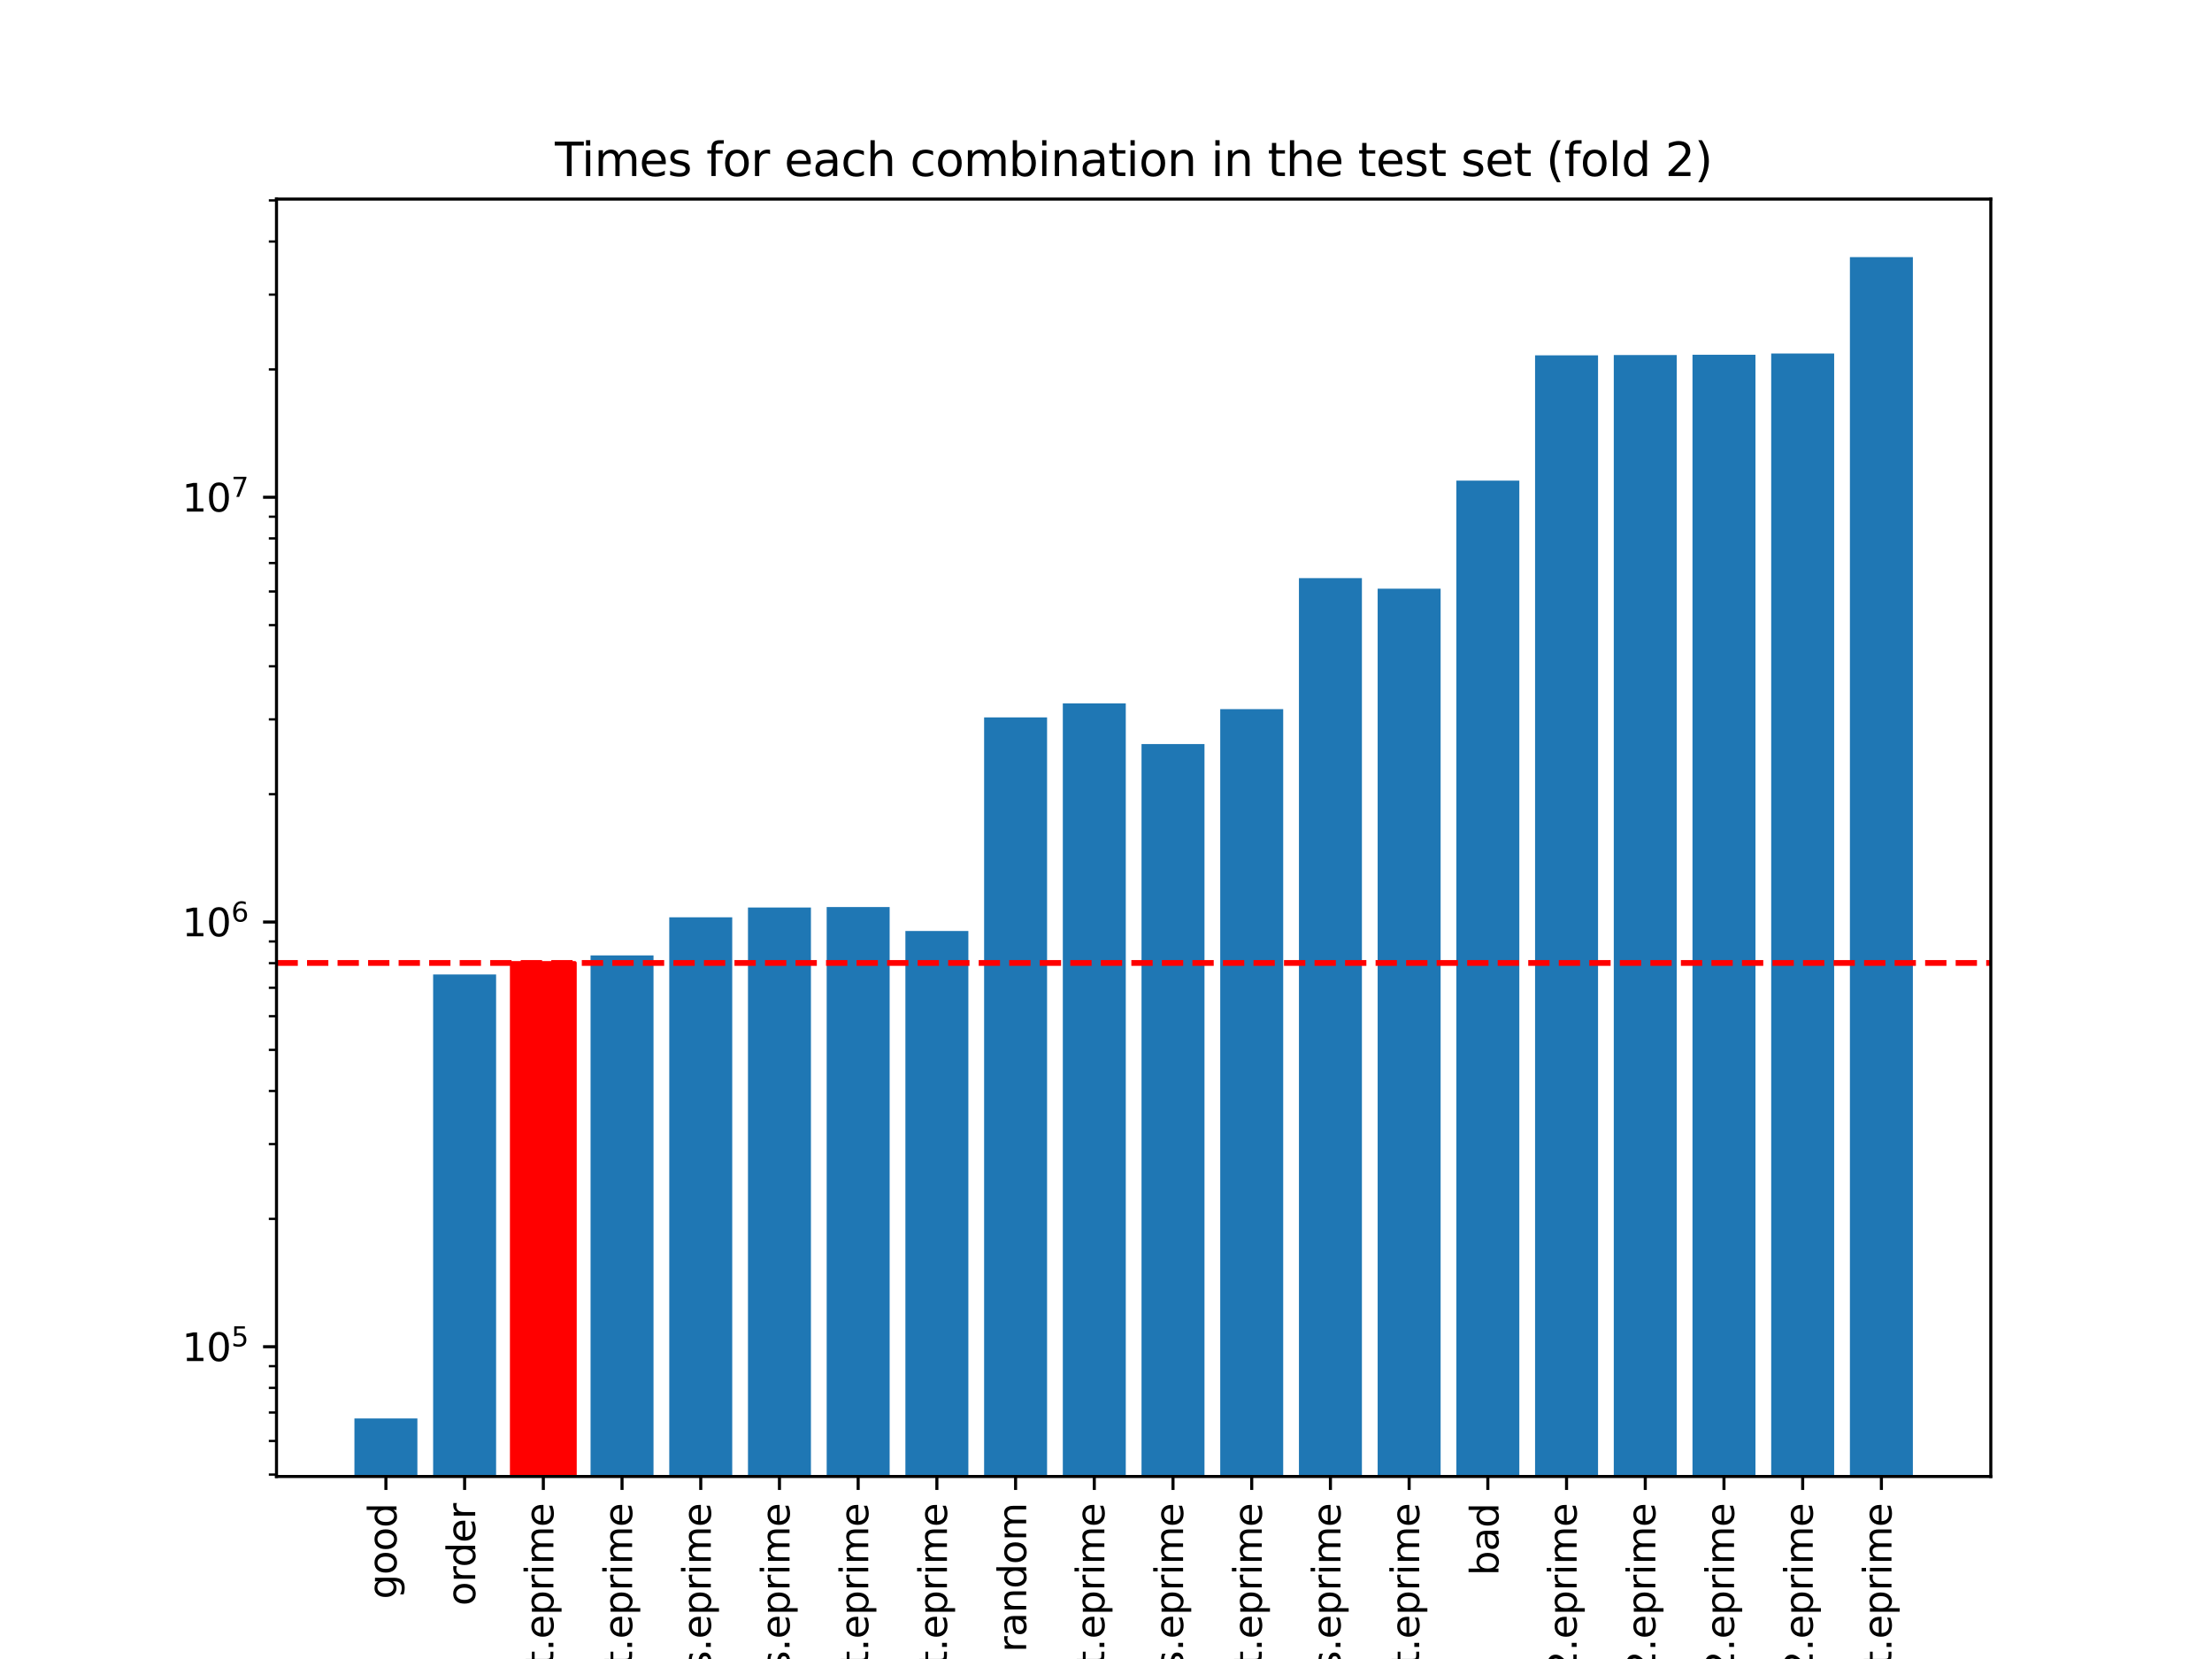 <?xml version="1.0" encoding="utf-8" standalone="no"?>
<!DOCTYPE svg PUBLIC "-//W3C//DTD SVG 1.1//EN"
  "http://www.w3.org/Graphics/SVG/1.1/DTD/svg11.dtd">
<svg xmlns:xlink="http://www.w3.org/1999/xlink" width="576pt" height="432pt" viewBox="0 0 576 432" xmlns="http://www.w3.org/2000/svg" version="1.1">
 <defs>
  <style type="text/css">*{stroke-linejoin: round; stroke-linecap: butt}</style>
 </defs>
 <g id="figure_1">
  <g id="patch_1">
   <path d="M 0 432 
L 576 432 
L 576 0 
L 0 0 
z
" style="fill: #ffffff"/>
  </g>
  <g id="axes_1">
   <g id="patch_2">
    <path d="M 72 384.48 
L 518.4 384.48 
L 518.4 51.84 
L 72 51.84 
z
" style="fill: #ffffff"/>
   </g>
   <g id="patch_3">
    <path d="M 92.291 111503.986 
L 108.688 111503.986 
L 108.688 369.36 
L 92.291 369.36 
z
" clip-path="url(#pbe6e9d4d95)" style="fill: #1f77b4"/>
   </g>
   <g id="patch_4">
    <path d="M 112.787 111503.986 
L 129.183 111503.986 
L 129.183 253.745 
L 112.787 253.745 
z
" clip-path="url(#pbe6e9d4d95)" style="fill: #1f77b4"/>
   </g>
   <g id="patch_5">
    <path d="M 133.283 111503.986 
L 149.679 111503.986 
L 149.679 250.756 
L 133.283 250.756 
z
" clip-path="url(#pbe6e9d4d95)" style="fill: #ff0000; stroke: #ff0000; stroke-linejoin: miter"/>
   </g>
   <g id="patch_6">
    <path d="M 153.779 111503.986 
L 170.175 111503.986 
L 170.175 248.79 
L 153.779 248.79 
z
" clip-path="url(#pbe6e9d4d95)" style="fill: #1f77b4"/>
   </g>
   <g id="patch_7">
    <path d="M 174.274 111503.986 
L 190.671 111503.986 
L 190.671 238.871 
L 174.274 238.871 
z
" clip-path="url(#pbe6e9d4d95)" style="fill: #1f77b4"/>
   </g>
   <g id="patch_8">
    <path d="M 194.77 111503.986 
L 211.167 111503.986 
L 211.167 236.31 
L 194.77 236.31 
z
" clip-path="url(#pbe6e9d4d95)" style="fill: #1f77b4"/>
   </g>
   <g id="patch_9">
    <path d="M 215.266 111503.986 
L 231.663 111503.986 
L 231.663 236.194 
L 215.266 236.194 
z
" clip-path="url(#pbe6e9d4d95)" style="fill: #1f77b4"/>
   </g>
   <g id="patch_10">
    <path d="M 235.762 111503.986 
L 252.159 111503.986 
L 252.159 242.431 
L 235.762 242.431 
z
" clip-path="url(#pbe6e9d4d95)" style="fill: #1f77b4"/>
   </g>
   <g id="patch_11">
    <path d="M 256.258 111503.986 
L 272.655 111503.986 
L 272.655 186.815 
L 256.258 186.815 
z
" clip-path="url(#pbe6e9d4d95)" style="fill: #1f77b4"/>
   </g>
   <g id="patch_12">
    <path d="M 276.754 111503.986 
L 293.15 111503.986 
L 293.15 183.164 
L 276.754 183.164 
z
" clip-path="url(#pbe6e9d4d95)" style="fill: #1f77b4"/>
   </g>
   <g id="patch_13">
    <path d="M 297.25 111503.986 
L 313.646 111503.986 
L 313.646 193.749 
L 297.25 193.749 
z
" clip-path="url(#pbe6e9d4d95)" style="fill: #1f77b4"/>
   </g>
   <g id="patch_14">
    <path d="M 317.745 111503.986 
L 334.142 111503.986 
L 334.142 184.66 
L 317.745 184.66 
z
" clip-path="url(#pbe6e9d4d95)" style="fill: #1f77b4"/>
   </g>
   <g id="patch_15">
    <path d="M 338.241 111503.986 
L 354.638 111503.986 
L 354.638 150.539 
L 338.241 150.539 
z
" clip-path="url(#pbe6e9d4d95)" style="fill: #1f77b4"/>
   </g>
   <g id="patch_16">
    <path d="M 358.737 111503.986 
L 375.134 111503.986 
L 375.134 153.296 
L 358.737 153.296 
z
" clip-path="url(#pbe6e9d4d95)" style="fill: #1f77b4"/>
   </g>
   <g id="patch_17">
    <path d="M 379.233 111503.986 
L 395.63 111503.986 
L 395.63 125.155 
L 379.233 125.155 
z
" clip-path="url(#pbe6e9d4d95)" style="fill: #1f77b4"/>
   </g>
   <g id="patch_18">
    <path d="M 399.729 111503.986 
L 416.126 111503.986 
L 416.126 92.536 
L 399.729 92.536 
z
" clip-path="url(#pbe6e9d4d95)" style="fill: #1f77b4"/>
   </g>
   <g id="patch_19">
    <path d="M 420.225 111503.986 
L 436.621 111503.986 
L 436.621 92.453 
L 420.225 92.453 
z
" clip-path="url(#pbe6e9d4d95)" style="fill: #1f77b4"/>
   </g>
   <g id="patch_20">
    <path d="M 440.721 111503.986 
L 457.117 111503.986 
L 457.117 92.374 
L 440.721 92.374 
z
" clip-path="url(#pbe6e9d4d95)" style="fill: #1f77b4"/>
   </g>
   <g id="patch_21">
    <path d="M 461.217 111503.986 
L 477.613 111503.986 
L 477.613 92.056 
L 461.217 92.056 
z
" clip-path="url(#pbe6e9d4d95)" style="fill: #1f77b4"/>
   </g>
   <g id="patch_22">
    <path d="M 481.712 111503.986 
L 498.109 111503.986 
L 498.109 66.96 
L 481.712 66.96 
z
" clip-path="url(#pbe6e9d4d95)" style="fill: #1f77b4"/>
   </g>
   <g id="matplotlib.axis_1">
    <g id="xtick_1">
     <g id="line2d_1">
      <defs>
       <path id="m38f4908afc" d="M 0 0 
L 0 3.5 
" style="stroke: #000000; stroke-width: 0.8"/>
      </defs>
      <g>
       <use xlink:href="#m38f4908afc" x="100.489" y="384.48" style="stroke: #000000; stroke-width: 0.8"/>
      </g>
     </g>
     <g id="text_1">
      <!-- good -->
      <g transform="translate(103.249 416.414) rotate(-90) scale(0.1 -0.1)">
       <defs>
        <path id="DejaVuSans-67" d="M 2906 1791 
Q 2906 2416 2648 2759 
Q 2391 3103 1925 3103 
Q 1463 3103 1205 2759 
Q 947 2416 947 1791 
Q 947 1169 1205 825 
Q 1463 481 1925 481 
Q 2391 481 2648 825 
Q 2906 1169 2906 1791 
z
M 3481 434 
Q 3481 -459 3084 -895 
Q 2688 -1331 1869 -1331 
Q 1566 -1331 1297 -1286 
Q 1028 -1241 775 -1147 
L 775 -588 
Q 1028 -725 1275 -790 
Q 1522 -856 1778 -856 
Q 2344 -856 2625 -561 
Q 2906 -266 2906 331 
L 2906 616 
Q 2728 306 2450 153 
Q 2172 0 1784 0 
Q 1141 0 747 490 
Q 353 981 353 1791 
Q 353 2603 747 3093 
Q 1141 3584 1784 3584 
Q 2172 3584 2450 3431 
Q 2728 3278 2906 2969 
L 2906 3500 
L 3481 3500 
L 3481 434 
z
" transform="scale(0.016)"/>
        <path id="DejaVuSans-6f" d="M 1959 3097 
Q 1497 3097 1228 2736 
Q 959 2375 959 1747 
Q 959 1119 1226 758 
Q 1494 397 1959 397 
Q 2419 397 2687 759 
Q 2956 1122 2956 1747 
Q 2956 2369 2687 2733 
Q 2419 3097 1959 3097 
z
M 1959 3584 
Q 2709 3584 3137 3096 
Q 3566 2609 3566 1747 
Q 3566 888 3137 398 
Q 2709 -91 1959 -91 
Q 1206 -91 779 398 
Q 353 888 353 1747 
Q 353 2609 779 3096 
Q 1206 3584 1959 3584 
z
" transform="scale(0.016)"/>
        <path id="DejaVuSans-64" d="M 2906 2969 
L 2906 4863 
L 3481 4863 
L 3481 0 
L 2906 0 
L 2906 525 
Q 2725 213 2448 61 
Q 2172 -91 1784 -91 
Q 1150 -91 751 415 
Q 353 922 353 1747 
Q 353 2572 751 3078 
Q 1150 3584 1784 3584 
Q 2172 3584 2448 3432 
Q 2725 3281 2906 2969 
z
M 947 1747 
Q 947 1113 1208 752 
Q 1469 391 1925 391 
Q 2381 391 2643 752 
Q 2906 1113 2906 1747 
Q 2906 2381 2643 2742 
Q 2381 3103 1925 3103 
Q 1469 3103 1208 2742 
Q 947 2381 947 1747 
z
" transform="scale(0.016)"/>
       </defs>
       <use xlink:href="#DejaVuSans-67"/>
       <use xlink:href="#DejaVuSans-6f" x="63.477"/>
       <use xlink:href="#DejaVuSans-6f" x="124.658"/>
       <use xlink:href="#DejaVuSans-64" x="185.84"/>
      </g>
     </g>
    </g>
    <g id="xtick_2">
     <g id="line2d_2">
      <g>
       <use xlink:href="#m38f4908afc" x="120.985" y="384.48" style="stroke: #000000; stroke-width: 0.8"/>
      </g>
     </g>
     <g id="text_2">
      <!-- order -->
      <g transform="translate(123.744 418.147) rotate(-90) scale(0.1 -0.1)">
       <defs>
        <path id="DejaVuSans-72" d="M 2631 2963 
Q 2534 3019 2420 3045 
Q 2306 3072 2169 3072 
Q 1681 3072 1420 2755 
Q 1159 2438 1159 1844 
L 1159 0 
L 581 0 
L 581 3500 
L 1159 3500 
L 1159 2956 
Q 1341 3275 1631 3429 
Q 1922 3584 2338 3584 
Q 2397 3584 2469 3576 
Q 2541 3569 2628 3553 
L 2631 2963 
z
" transform="scale(0.016)"/>
        <path id="DejaVuSans-65" d="M 3597 1894 
L 3597 1613 
L 953 1613 
Q 991 1019 1311 708 
Q 1631 397 2203 397 
Q 2534 397 2845 478 
Q 3156 559 3463 722 
L 3463 178 
Q 3153 47 2828 -22 
Q 2503 -91 2169 -91 
Q 1331 -91 842 396 
Q 353 884 353 1716 
Q 353 2575 817 3079 
Q 1281 3584 2069 3584 
Q 2775 3584 3186 3129 
Q 3597 2675 3597 1894 
z
M 3022 2063 
Q 3016 2534 2758 2815 
Q 2500 3097 2075 3097 
Q 1594 3097 1305 2825 
Q 1016 2553 972 2059 
L 3022 2063 
z
" transform="scale(0.016)"/>
       </defs>
       <use xlink:href="#DejaVuSans-6f"/>
       <use xlink:href="#DejaVuSans-72" x="61.182"/>
       <use xlink:href="#DejaVuSans-64" x="100.545"/>
       <use xlink:href="#DejaVuSans-65" x="164.021"/>
       <use xlink:href="#DejaVuSans-72" x="225.545"/>
      </g>
     </g>
    </g>
    <g id="xtick_3">
     <g id="line2d_3">
      <g>
       <use xlink:href="#m38f4908afc" x="141.481" y="384.48" style="stroke: #000000; stroke-width: 0.8"/>
      </g>
     </g>
     <g id="text_3">
      <!-- chuffed_02_compact.eprime -->
      <g transform="translate(144.101 533.636) rotate(-90) scale(0.1 -0.1)">
       <defs>
        <path id="DejaVuSans-63" d="M 3122 3366 
L 3122 2828 
Q 2878 2963 2633 3030 
Q 2388 3097 2138 3097 
Q 1578 3097 1268 2742 
Q 959 2388 959 1747 
Q 959 1106 1268 751 
Q 1578 397 2138 397 
Q 2388 397 2633 464 
Q 2878 531 3122 666 
L 3122 134 
Q 2881 22 2623 -34 
Q 2366 -91 2075 -91 
Q 1284 -91 818 406 
Q 353 903 353 1747 
Q 353 2603 823 3093 
Q 1294 3584 2113 3584 
Q 2378 3584 2631 3529 
Q 2884 3475 3122 3366 
z
" transform="scale(0.016)"/>
        <path id="DejaVuSans-68" d="M 3513 2113 
L 3513 0 
L 2938 0 
L 2938 2094 
Q 2938 2591 2744 2837 
Q 2550 3084 2163 3084 
Q 1697 3084 1428 2787 
Q 1159 2491 1159 1978 
L 1159 0 
L 581 0 
L 581 4863 
L 1159 4863 
L 1159 2956 
Q 1366 3272 1645 3428 
Q 1925 3584 2291 3584 
Q 2894 3584 3203 3211 
Q 3513 2838 3513 2113 
z
" transform="scale(0.016)"/>
        <path id="DejaVuSans-75" d="M 544 1381 
L 544 3500 
L 1119 3500 
L 1119 1403 
Q 1119 906 1312 657 
Q 1506 409 1894 409 
Q 2359 409 2629 706 
Q 2900 1003 2900 1516 
L 2900 3500 
L 3475 3500 
L 3475 0 
L 2900 0 
L 2900 538 
Q 2691 219 2414 64 
Q 2138 -91 1772 -91 
Q 1169 -91 856 284 
Q 544 659 544 1381 
z
M 1991 3584 
L 1991 3584 
z
" transform="scale(0.016)"/>
        <path id="DejaVuSans-66" d="M 2375 4863 
L 2375 4384 
L 1825 4384 
Q 1516 4384 1395 4259 
Q 1275 4134 1275 3809 
L 1275 3500 
L 2222 3500 
L 2222 3053 
L 1275 3053 
L 1275 0 
L 697 0 
L 697 3053 
L 147 3053 
L 147 3500 
L 697 3500 
L 697 3744 
Q 697 4328 969 4595 
Q 1241 4863 1831 4863 
L 2375 4863 
z
" transform="scale(0.016)"/>
        <path id="DejaVuSans-5f" d="M 3263 -1063 
L 3263 -1509 
L -63 -1509 
L -63 -1063 
L 3263 -1063 
z
" transform="scale(0.016)"/>
        <path id="DejaVuSans-30" d="M 2034 4250 
Q 1547 4250 1301 3770 
Q 1056 3291 1056 2328 
Q 1056 1369 1301 889 
Q 1547 409 2034 409 
Q 2525 409 2770 889 
Q 3016 1369 3016 2328 
Q 3016 3291 2770 3770 
Q 2525 4250 2034 4250 
z
M 2034 4750 
Q 2819 4750 3233 4129 
Q 3647 3509 3647 2328 
Q 3647 1150 3233 529 
Q 2819 -91 2034 -91 
Q 1250 -91 836 529 
Q 422 1150 422 2328 
Q 422 3509 836 4129 
Q 1250 4750 2034 4750 
z
" transform="scale(0.016)"/>
        <path id="DejaVuSans-32" d="M 1228 531 
L 3431 531 
L 3431 0 
L 469 0 
L 469 531 
Q 828 903 1448 1529 
Q 2069 2156 2228 2338 
Q 2531 2678 2651 2914 
Q 2772 3150 2772 3378 
Q 2772 3750 2511 3984 
Q 2250 4219 1831 4219 
Q 1534 4219 1204 4116 
Q 875 4013 500 3803 
L 500 4441 
Q 881 4594 1212 4672 
Q 1544 4750 1819 4750 
Q 2544 4750 2975 4387 
Q 3406 4025 3406 3419 
Q 3406 3131 3298 2873 
Q 3191 2616 2906 2266 
Q 2828 2175 2409 1742 
Q 1991 1309 1228 531 
z
" transform="scale(0.016)"/>
        <path id="DejaVuSans-6d" d="M 3328 2828 
Q 3544 3216 3844 3400 
Q 4144 3584 4550 3584 
Q 5097 3584 5394 3201 
Q 5691 2819 5691 2113 
L 5691 0 
L 5113 0 
L 5113 2094 
Q 5113 2597 4934 2840 
Q 4756 3084 4391 3084 
Q 3944 3084 3684 2787 
Q 3425 2491 3425 1978 
L 3425 0 
L 2847 0 
L 2847 2094 
Q 2847 2600 2669 2842 
Q 2491 3084 2119 3084 
Q 1678 3084 1418 2786 
Q 1159 2488 1159 1978 
L 1159 0 
L 581 0 
L 581 3500 
L 1159 3500 
L 1159 2956 
Q 1356 3278 1631 3431 
Q 1906 3584 2284 3584 
Q 2666 3584 2933 3390 
Q 3200 3197 3328 2828 
z
" transform="scale(0.016)"/>
        <path id="DejaVuSans-70" d="M 1159 525 
L 1159 -1331 
L 581 -1331 
L 581 3500 
L 1159 3500 
L 1159 2969 
Q 1341 3281 1617 3432 
Q 1894 3584 2278 3584 
Q 2916 3584 3314 3078 
Q 3713 2572 3713 1747 
Q 3713 922 3314 415 
Q 2916 -91 2278 -91 
Q 1894 -91 1617 61 
Q 1341 213 1159 525 
z
M 3116 1747 
Q 3116 2381 2855 2742 
Q 2594 3103 2138 3103 
Q 1681 3103 1420 2742 
Q 1159 2381 1159 1747 
Q 1159 1113 1420 752 
Q 1681 391 2138 391 
Q 2594 391 2855 752 
Q 3116 1113 3116 1747 
z
" transform="scale(0.016)"/>
        <path id="DejaVuSans-61" d="M 2194 1759 
Q 1497 1759 1228 1600 
Q 959 1441 959 1056 
Q 959 750 1161 570 
Q 1363 391 1709 391 
Q 2188 391 2477 730 
Q 2766 1069 2766 1631 
L 2766 1759 
L 2194 1759 
z
M 3341 1997 
L 3341 0 
L 2766 0 
L 2766 531 
Q 2569 213 2275 61 
Q 1981 -91 1556 -91 
Q 1019 -91 701 211 
Q 384 513 384 1019 
Q 384 1609 779 1909 
Q 1175 2209 1959 2209 
L 2766 2209 
L 2766 2266 
Q 2766 2663 2505 2880 
Q 2244 3097 1772 3097 
Q 1472 3097 1187 3025 
Q 903 2953 641 2809 
L 641 3341 
Q 956 3463 1253 3523 
Q 1550 3584 1831 3584 
Q 2591 3584 2966 3190 
Q 3341 2797 3341 1997 
z
" transform="scale(0.016)"/>
        <path id="DejaVuSans-74" d="M 1172 4494 
L 1172 3500 
L 2356 3500 
L 2356 3053 
L 1172 3053 
L 1172 1153 
Q 1172 725 1289 603 
Q 1406 481 1766 481 
L 2356 481 
L 2356 0 
L 1766 0 
Q 1100 0 847 248 
Q 594 497 594 1153 
L 594 3053 
L 172 3053 
L 172 3500 
L 594 3500 
L 594 4494 
L 1172 4494 
z
" transform="scale(0.016)"/>
        <path id="DejaVuSans-2e" d="M 684 794 
L 1344 794 
L 1344 0 
L 684 0 
L 684 794 
z
" transform="scale(0.016)"/>
        <path id="DejaVuSans-69" d="M 603 3500 
L 1178 3500 
L 1178 0 
L 603 0 
L 603 3500 
z
M 603 4863 
L 1178 4863 
L 1178 4134 
L 603 4134 
L 603 4863 
z
" transform="scale(0.016)"/>
       </defs>
       <use xlink:href="#DejaVuSans-63"/>
       <use xlink:href="#DejaVuSans-68" x="54.98"/>
       <use xlink:href="#DejaVuSans-75" x="118.359"/>
       <use xlink:href="#DejaVuSans-66" x="181.738"/>
       <use xlink:href="#DejaVuSans-66" x="216.943"/>
       <use xlink:href="#DejaVuSans-65" x="252.148"/>
       <use xlink:href="#DejaVuSans-64" x="313.672"/>
       <use xlink:href="#DejaVuSans-5f" x="377.148"/>
       <use xlink:href="#DejaVuSans-30" x="427.148"/>
       <use xlink:href="#DejaVuSans-32" x="490.771"/>
       <use xlink:href="#DejaVuSans-5f" x="554.395"/>
       <use xlink:href="#DejaVuSans-63" x="604.395"/>
       <use xlink:href="#DejaVuSans-6f" x="659.375"/>
       <use xlink:href="#DejaVuSans-6d" x="720.557"/>
       <use xlink:href="#DejaVuSans-70" x="817.969"/>
       <use xlink:href="#DejaVuSans-61" x="881.445"/>
       <use xlink:href="#DejaVuSans-63" x="942.725"/>
       <use xlink:href="#DejaVuSans-74" x="997.705"/>
       <use xlink:href="#DejaVuSans-2e" x="1036.914"/>
       <use xlink:href="#DejaVuSans-65" x="1068.701"/>
       <use xlink:href="#DejaVuSans-70" x="1130.225"/>
       <use xlink:href="#DejaVuSans-72" x="1193.701"/>
       <use xlink:href="#DejaVuSans-69" x="1234.814"/>
       <use xlink:href="#DejaVuSans-6d" x="1262.598"/>
       <use xlink:href="#DejaVuSans-65" x="1360.01"/>
      </g>
     </g>
    </g>
    <g id="xtick_4">
     <g id="line2d_4">
      <g>
       <use xlink:href="#m38f4908afc" x="161.977" y="384.48" style="stroke: #000000; stroke-width: 0.8"/>
      </g>
     </g>
     <g id="text_4">
      <!-- or-tools-1_01_compact.eprime -->
      <g transform="translate(164.597 543.236) rotate(-90) scale(0.1 -0.1)">
       <defs>
        <path id="DejaVuSans-2d" d="M 313 2009 
L 1997 2009 
L 1997 1497 
L 313 1497 
L 313 2009 
z
" transform="scale(0.016)"/>
        <path id="DejaVuSans-6c" d="M 603 4863 
L 1178 4863 
L 1178 0 
L 603 0 
L 603 4863 
z
" transform="scale(0.016)"/>
        <path id="DejaVuSans-73" d="M 2834 3397 
L 2834 2853 
Q 2591 2978 2328 3040 
Q 2066 3103 1784 3103 
Q 1356 3103 1142 2972 
Q 928 2841 928 2578 
Q 928 2378 1081 2264 
Q 1234 2150 1697 2047 
L 1894 2003 
Q 2506 1872 2764 1633 
Q 3022 1394 3022 966 
Q 3022 478 2636 193 
Q 2250 -91 1575 -91 
Q 1294 -91 989 -36 
Q 684 19 347 128 
L 347 722 
Q 666 556 975 473 
Q 1284 391 1588 391 
Q 1994 391 2212 530 
Q 2431 669 2431 922 
Q 2431 1156 2273 1281 
Q 2116 1406 1581 1522 
L 1381 1569 
Q 847 1681 609 1914 
Q 372 2147 372 2553 
Q 372 3047 722 3315 
Q 1072 3584 1716 3584 
Q 2034 3584 2315 3537 
Q 2597 3491 2834 3397 
z
" transform="scale(0.016)"/>
        <path id="DejaVuSans-31" d="M 794 531 
L 1825 531 
L 1825 4091 
L 703 3866 
L 703 4441 
L 1819 4666 
L 2450 4666 
L 2450 531 
L 3481 531 
L 3481 0 
L 794 0 
L 794 531 
z
" transform="scale(0.016)"/>
       </defs>
       <use xlink:href="#DejaVuSans-6f"/>
       <use xlink:href="#DejaVuSans-72" x="61.182"/>
       <use xlink:href="#DejaVuSans-2d" x="95.92"/>
       <use xlink:href="#DejaVuSans-74" x="132.004"/>
       <use xlink:href="#DejaVuSans-6f" x="171.213"/>
       <use xlink:href="#DejaVuSans-6f" x="232.395"/>
       <use xlink:href="#DejaVuSans-6c" x="293.576"/>
       <use xlink:href="#DejaVuSans-73" x="321.359"/>
       <use xlink:href="#DejaVuSans-2d" x="373.459"/>
       <use xlink:href="#DejaVuSans-31" x="409.543"/>
       <use xlink:href="#DejaVuSans-5f" x="473.166"/>
       <use xlink:href="#DejaVuSans-30" x="523.166"/>
       <use xlink:href="#DejaVuSans-31" x="586.789"/>
       <use xlink:href="#DejaVuSans-5f" x="650.412"/>
       <use xlink:href="#DejaVuSans-63" x="700.412"/>
       <use xlink:href="#DejaVuSans-6f" x="755.393"/>
       <use xlink:href="#DejaVuSans-6d" x="816.574"/>
       <use xlink:href="#DejaVuSans-70" x="913.986"/>
       <use xlink:href="#DejaVuSans-61" x="977.463"/>
       <use xlink:href="#DejaVuSans-63" x="1038.742"/>
       <use xlink:href="#DejaVuSans-74" x="1093.723"/>
       <use xlink:href="#DejaVuSans-2e" x="1132.932"/>
       <use xlink:href="#DejaVuSans-65" x="1164.719"/>
       <use xlink:href="#DejaVuSans-70" x="1226.242"/>
       <use xlink:href="#DejaVuSans-72" x="1289.719"/>
       <use xlink:href="#DejaVuSans-69" x="1330.832"/>
       <use xlink:href="#DejaVuSans-6d" x="1358.615"/>
       <use xlink:href="#DejaVuSans-65" x="1456.027"/>
      </g>
     </g>
    </g>
    <g id="xtick_5">
     <g id="line2d_5">
      <g>
       <use xlink:href="#m38f4908afc" x="182.473" y="384.48" style="stroke: #000000; stroke-width: 0.8"/>
      </g>
     </g>
     <g id="text_5">
      <!-- or-tools-1_06_chPrunedLevels.eprime -->
      <g transform="translate(185.093 578.571) rotate(-90) scale(0.1 -0.1)">
       <defs>
        <path id="DejaVuSans-36" d="M 2113 2584 
Q 1688 2584 1439 2293 
Q 1191 2003 1191 1497 
Q 1191 994 1439 701 
Q 1688 409 2113 409 
Q 2538 409 2786 701 
Q 3034 994 3034 1497 
Q 3034 2003 2786 2293 
Q 2538 2584 2113 2584 
z
M 3366 4563 
L 3366 3988 
Q 3128 4100 2886 4159 
Q 2644 4219 2406 4219 
Q 1781 4219 1451 3797 
Q 1122 3375 1075 2522 
Q 1259 2794 1537 2939 
Q 1816 3084 2150 3084 
Q 2853 3084 3261 2657 
Q 3669 2231 3669 1497 
Q 3669 778 3244 343 
Q 2819 -91 2113 -91 
Q 1303 -91 875 529 
Q 447 1150 447 2328 
Q 447 3434 972 4092 
Q 1497 4750 2381 4750 
Q 2619 4750 2861 4703 
Q 3103 4656 3366 4563 
z
" transform="scale(0.016)"/>
        <path id="DejaVuSans-50" d="M 1259 4147 
L 1259 2394 
L 2053 2394 
Q 2494 2394 2734 2622 
Q 2975 2850 2975 3272 
Q 2975 3691 2734 3919 
Q 2494 4147 2053 4147 
L 1259 4147 
z
M 628 4666 
L 2053 4666 
Q 2838 4666 3239 4311 
Q 3641 3956 3641 3272 
Q 3641 2581 3239 2228 
Q 2838 1875 2053 1875 
L 1259 1875 
L 1259 0 
L 628 0 
L 628 4666 
z
" transform="scale(0.016)"/>
        <path id="DejaVuSans-6e" d="M 3513 2113 
L 3513 0 
L 2938 0 
L 2938 2094 
Q 2938 2591 2744 2837 
Q 2550 3084 2163 3084 
Q 1697 3084 1428 2787 
Q 1159 2491 1159 1978 
L 1159 0 
L 581 0 
L 581 3500 
L 1159 3500 
L 1159 2956 
Q 1366 3272 1645 3428 
Q 1925 3584 2291 3584 
Q 2894 3584 3203 3211 
Q 3513 2838 3513 2113 
z
" transform="scale(0.016)"/>
        <path id="DejaVuSans-4c" d="M 628 4666 
L 1259 4666 
L 1259 531 
L 3531 531 
L 3531 0 
L 628 0 
L 628 4666 
z
" transform="scale(0.016)"/>
        <path id="DejaVuSans-76" d="M 191 3500 
L 800 3500 
L 1894 563 
L 2988 3500 
L 3597 3500 
L 2284 0 
L 1503 0 
L 191 3500 
z
" transform="scale(0.016)"/>
       </defs>
       <use xlink:href="#DejaVuSans-6f"/>
       <use xlink:href="#DejaVuSans-72" x="61.182"/>
       <use xlink:href="#DejaVuSans-2d" x="95.92"/>
       <use xlink:href="#DejaVuSans-74" x="132.004"/>
       <use xlink:href="#DejaVuSans-6f" x="171.213"/>
       <use xlink:href="#DejaVuSans-6f" x="232.395"/>
       <use xlink:href="#DejaVuSans-6c" x="293.576"/>
       <use xlink:href="#DejaVuSans-73" x="321.359"/>
       <use xlink:href="#DejaVuSans-2d" x="373.459"/>
       <use xlink:href="#DejaVuSans-31" x="409.543"/>
       <use xlink:href="#DejaVuSans-5f" x="473.166"/>
       <use xlink:href="#DejaVuSans-30" x="523.166"/>
       <use xlink:href="#DejaVuSans-36" x="586.789"/>
       <use xlink:href="#DejaVuSans-5f" x="650.412"/>
       <use xlink:href="#DejaVuSans-63" x="700.412"/>
       <use xlink:href="#DejaVuSans-68" x="755.393"/>
       <use xlink:href="#DejaVuSans-50" x="818.771"/>
       <use xlink:href="#DejaVuSans-72" x="877.324"/>
       <use xlink:href="#DejaVuSans-75" x="918.438"/>
       <use xlink:href="#DejaVuSans-6e" x="981.816"/>
       <use xlink:href="#DejaVuSans-65" x="1045.195"/>
       <use xlink:href="#DejaVuSans-64" x="1106.719"/>
       <use xlink:href="#DejaVuSans-4c" x="1170.195"/>
       <use xlink:href="#DejaVuSans-65" x="1224.158"/>
       <use xlink:href="#DejaVuSans-76" x="1285.682"/>
       <use xlink:href="#DejaVuSans-65" x="1344.861"/>
       <use xlink:href="#DejaVuSans-6c" x="1406.385"/>
       <use xlink:href="#DejaVuSans-73" x="1434.168"/>
       <use xlink:href="#DejaVuSans-2e" x="1486.268"/>
       <use xlink:href="#DejaVuSans-65" x="1518.055"/>
       <use xlink:href="#DejaVuSans-70" x="1579.578"/>
       <use xlink:href="#DejaVuSans-72" x="1643.055"/>
       <use xlink:href="#DejaVuSans-69" x="1684.168"/>
       <use xlink:href="#DejaVuSans-6d" x="1711.951"/>
       <use xlink:href="#DejaVuSans-65" x="1809.363"/>
      </g>
     </g>
    </g>
    <g id="xtick_6">
     <g id="line2d_6">
      <g>
       <use xlink:href="#m38f4908afc" x="202.969" y="384.48" style="stroke: #000000; stroke-width: 0.8"/>
      </g>
     </g>
     <g id="text_6">
      <!-- chuffed_06_chPrunedLevels.eprime -->
      <g transform="translate(205.589 568.971) rotate(-90) scale(0.1 -0.1)">
       <use xlink:href="#DejaVuSans-63"/>
       <use xlink:href="#DejaVuSans-68" x="54.98"/>
       <use xlink:href="#DejaVuSans-75" x="118.359"/>
       <use xlink:href="#DejaVuSans-66" x="181.738"/>
       <use xlink:href="#DejaVuSans-66" x="216.943"/>
       <use xlink:href="#DejaVuSans-65" x="252.148"/>
       <use xlink:href="#DejaVuSans-64" x="313.672"/>
       <use xlink:href="#DejaVuSans-5f" x="377.148"/>
       <use xlink:href="#DejaVuSans-30" x="427.148"/>
       <use xlink:href="#DejaVuSans-36" x="490.771"/>
       <use xlink:href="#DejaVuSans-5f" x="554.395"/>
       <use xlink:href="#DejaVuSans-63" x="604.395"/>
       <use xlink:href="#DejaVuSans-68" x="659.375"/>
       <use xlink:href="#DejaVuSans-50" x="722.754"/>
       <use xlink:href="#DejaVuSans-72" x="781.307"/>
       <use xlink:href="#DejaVuSans-75" x="822.42"/>
       <use xlink:href="#DejaVuSans-6e" x="885.799"/>
       <use xlink:href="#DejaVuSans-65" x="949.178"/>
       <use xlink:href="#DejaVuSans-64" x="1010.701"/>
       <use xlink:href="#DejaVuSans-4c" x="1074.178"/>
       <use xlink:href="#DejaVuSans-65" x="1128.141"/>
       <use xlink:href="#DejaVuSans-76" x="1189.664"/>
       <use xlink:href="#DejaVuSans-65" x="1248.844"/>
       <use xlink:href="#DejaVuSans-6c" x="1310.367"/>
       <use xlink:href="#DejaVuSans-73" x="1338.15"/>
       <use xlink:href="#DejaVuSans-2e" x="1390.25"/>
       <use xlink:href="#DejaVuSans-65" x="1422.037"/>
       <use xlink:href="#DejaVuSans-70" x="1483.561"/>
       <use xlink:href="#DejaVuSans-72" x="1547.037"/>
       <use xlink:href="#DejaVuSans-69" x="1588.15"/>
       <use xlink:href="#DejaVuSans-6d" x="1615.934"/>
       <use xlink:href="#DejaVuSans-65" x="1713.346"/>
      </g>
     </g>
    </g>
    <g id="xtick_7">
     <g id="line2d_7">
      <g>
       <use xlink:href="#m38f4908afc" x="223.464" y="384.48" style="stroke: #000000; stroke-width: 0.8"/>
      </g>
     </g>
     <g id="text_7">
      <!-- chuffed_01_compact.eprime -->
      <g transform="translate(226.085 533.636) rotate(-90) scale(0.1 -0.1)">
       <use xlink:href="#DejaVuSans-63"/>
       <use xlink:href="#DejaVuSans-68" x="54.98"/>
       <use xlink:href="#DejaVuSans-75" x="118.359"/>
       <use xlink:href="#DejaVuSans-66" x="181.738"/>
       <use xlink:href="#DejaVuSans-66" x="216.943"/>
       <use xlink:href="#DejaVuSans-65" x="252.148"/>
       <use xlink:href="#DejaVuSans-64" x="313.672"/>
       <use xlink:href="#DejaVuSans-5f" x="377.148"/>
       <use xlink:href="#DejaVuSans-30" x="427.148"/>
       <use xlink:href="#DejaVuSans-31" x="490.771"/>
       <use xlink:href="#DejaVuSans-5f" x="554.395"/>
       <use xlink:href="#DejaVuSans-63" x="604.395"/>
       <use xlink:href="#DejaVuSans-6f" x="659.375"/>
       <use xlink:href="#DejaVuSans-6d" x="720.557"/>
       <use xlink:href="#DejaVuSans-70" x="817.969"/>
       <use xlink:href="#DejaVuSans-61" x="881.445"/>
       <use xlink:href="#DejaVuSans-63" x="942.725"/>
       <use xlink:href="#DejaVuSans-74" x="997.705"/>
       <use xlink:href="#DejaVuSans-2e" x="1036.914"/>
       <use xlink:href="#DejaVuSans-65" x="1068.701"/>
       <use xlink:href="#DejaVuSans-70" x="1130.225"/>
       <use xlink:href="#DejaVuSans-72" x="1193.701"/>
       <use xlink:href="#DejaVuSans-69" x="1234.814"/>
       <use xlink:href="#DejaVuSans-6d" x="1262.598"/>
       <use xlink:href="#DejaVuSans-65" x="1360.01"/>
      </g>
     </g>
    </g>
    <g id="xtick_8">
     <g id="line2d_8">
      <g>
       <use xlink:href="#m38f4908afc" x="243.96" y="384.48" style="stroke: #000000; stroke-width: 0.8"/>
      </g>
     </g>
     <g id="text_8">
      <!-- or-tools-1_02_compact.eprime -->
      <g transform="translate(246.581 543.236) rotate(-90) scale(0.1 -0.1)">
       <use xlink:href="#DejaVuSans-6f"/>
       <use xlink:href="#DejaVuSans-72" x="61.182"/>
       <use xlink:href="#DejaVuSans-2d" x="95.92"/>
       <use xlink:href="#DejaVuSans-74" x="132.004"/>
       <use xlink:href="#DejaVuSans-6f" x="171.213"/>
       <use xlink:href="#DejaVuSans-6f" x="232.395"/>
       <use xlink:href="#DejaVuSans-6c" x="293.576"/>
       <use xlink:href="#DejaVuSans-73" x="321.359"/>
       <use xlink:href="#DejaVuSans-2d" x="373.459"/>
       <use xlink:href="#DejaVuSans-31" x="409.543"/>
       <use xlink:href="#DejaVuSans-5f" x="473.166"/>
       <use xlink:href="#DejaVuSans-30" x="523.166"/>
       <use xlink:href="#DejaVuSans-32" x="586.789"/>
       <use xlink:href="#DejaVuSans-5f" x="650.412"/>
       <use xlink:href="#DejaVuSans-63" x="700.412"/>
       <use xlink:href="#DejaVuSans-6f" x="755.393"/>
       <use xlink:href="#DejaVuSans-6d" x="816.574"/>
       <use xlink:href="#DejaVuSans-70" x="913.986"/>
       <use xlink:href="#DejaVuSans-61" x="977.463"/>
       <use xlink:href="#DejaVuSans-63" x="1038.742"/>
       <use xlink:href="#DejaVuSans-74" x="1093.723"/>
       <use xlink:href="#DejaVuSans-2e" x="1132.932"/>
       <use xlink:href="#DejaVuSans-65" x="1164.719"/>
       <use xlink:href="#DejaVuSans-70" x="1226.242"/>
       <use xlink:href="#DejaVuSans-72" x="1289.719"/>
       <use xlink:href="#DejaVuSans-69" x="1330.832"/>
       <use xlink:href="#DejaVuSans-6d" x="1358.615"/>
       <use xlink:href="#DejaVuSans-65" x="1456.027"/>
      </g>
     </g>
    </g>
    <g id="xtick_9">
     <g id="line2d_9">
      <g>
       <use xlink:href="#m38f4908afc" x="264.456" y="384.48" style="stroke: #000000; stroke-width: 0.8"/>
      </g>
     </g>
     <g id="text_9">
      <!-- random -->
      <g transform="translate(267.216 430.264) rotate(-90) scale(0.1 -0.1)">
       <use xlink:href="#DejaVuSans-72"/>
       <use xlink:href="#DejaVuSans-61" x="41.113"/>
       <use xlink:href="#DejaVuSans-6e" x="102.393"/>
       <use xlink:href="#DejaVuSans-64" x="165.771"/>
       <use xlink:href="#DejaVuSans-6f" x="229.248"/>
       <use xlink:href="#DejaVuSans-6d" x="290.43"/>
      </g>
     </g>
    </g>
    <g id="xtick_10">
     <g id="line2d_10">
      <g>
       <use xlink:href="#m38f4908afc" x="284.952" y="384.48" style="stroke: #000000; stroke-width: 0.8"/>
      </g>
     </g>
     <g id="text_10">
      <!-- kissat_01_compact.eprime -->
      <g transform="translate(287.572 524.957) rotate(-90) scale(0.1 -0.1)">
       <defs>
        <path id="DejaVuSans-6b" d="M 581 4863 
L 1159 4863 
L 1159 1991 
L 2875 3500 
L 3609 3500 
L 1753 1863 
L 3688 0 
L 2938 0 
L 1159 1709 
L 1159 0 
L 581 0 
L 581 4863 
z
" transform="scale(0.016)"/>
       </defs>
       <use xlink:href="#DejaVuSans-6b"/>
       <use xlink:href="#DejaVuSans-69" x="57.91"/>
       <use xlink:href="#DejaVuSans-73" x="85.693"/>
       <use xlink:href="#DejaVuSans-73" x="137.793"/>
       <use xlink:href="#DejaVuSans-61" x="189.893"/>
       <use xlink:href="#DejaVuSans-74" x="251.172"/>
       <use xlink:href="#DejaVuSans-5f" x="290.381"/>
       <use xlink:href="#DejaVuSans-30" x="340.381"/>
       <use xlink:href="#DejaVuSans-31" x="404.004"/>
       <use xlink:href="#DejaVuSans-5f" x="467.627"/>
       <use xlink:href="#DejaVuSans-63" x="517.627"/>
       <use xlink:href="#DejaVuSans-6f" x="572.607"/>
       <use xlink:href="#DejaVuSans-6d" x="633.789"/>
       <use xlink:href="#DejaVuSans-70" x="731.201"/>
       <use xlink:href="#DejaVuSans-61" x="794.678"/>
       <use xlink:href="#DejaVuSans-63" x="855.957"/>
       <use xlink:href="#DejaVuSans-74" x="910.938"/>
       <use xlink:href="#DejaVuSans-2e" x="950.146"/>
       <use xlink:href="#DejaVuSans-65" x="981.934"/>
       <use xlink:href="#DejaVuSans-70" x="1043.457"/>
       <use xlink:href="#DejaVuSans-72" x="1106.934"/>
       <use xlink:href="#DejaVuSans-69" x="1148.047"/>
       <use xlink:href="#DejaVuSans-6d" x="1175.83"/>
       <use xlink:href="#DejaVuSans-65" x="1273.242"/>
      </g>
     </g>
    </g>
    <g id="xtick_11">
     <g id="line2d_11">
      <g>
       <use xlink:href="#m38f4908afc" x="305.448" y="384.48" style="stroke: #000000; stroke-width: 0.8"/>
      </g>
     </g>
     <g id="text_11">
      <!-- kissat_06_chPrunedLevels.eprime -->
      <g transform="translate(308.068 560.291) rotate(-90) scale(0.1 -0.1)">
       <use xlink:href="#DejaVuSans-6b"/>
       <use xlink:href="#DejaVuSans-69" x="57.91"/>
       <use xlink:href="#DejaVuSans-73" x="85.693"/>
       <use xlink:href="#DejaVuSans-73" x="137.793"/>
       <use xlink:href="#DejaVuSans-61" x="189.893"/>
       <use xlink:href="#DejaVuSans-74" x="251.172"/>
       <use xlink:href="#DejaVuSans-5f" x="290.381"/>
       <use xlink:href="#DejaVuSans-30" x="340.381"/>
       <use xlink:href="#DejaVuSans-36" x="404.004"/>
       <use xlink:href="#DejaVuSans-5f" x="467.627"/>
       <use xlink:href="#DejaVuSans-63" x="517.627"/>
       <use xlink:href="#DejaVuSans-68" x="572.607"/>
       <use xlink:href="#DejaVuSans-50" x="635.986"/>
       <use xlink:href="#DejaVuSans-72" x="694.539"/>
       <use xlink:href="#DejaVuSans-75" x="735.652"/>
       <use xlink:href="#DejaVuSans-6e" x="799.031"/>
       <use xlink:href="#DejaVuSans-65" x="862.41"/>
       <use xlink:href="#DejaVuSans-64" x="923.934"/>
       <use xlink:href="#DejaVuSans-4c" x="987.41"/>
       <use xlink:href="#DejaVuSans-65" x="1041.373"/>
       <use xlink:href="#DejaVuSans-76" x="1102.896"/>
       <use xlink:href="#DejaVuSans-65" x="1162.076"/>
       <use xlink:href="#DejaVuSans-6c" x="1223.6"/>
       <use xlink:href="#DejaVuSans-73" x="1251.383"/>
       <use xlink:href="#DejaVuSans-2e" x="1303.482"/>
       <use xlink:href="#DejaVuSans-65" x="1335.27"/>
       <use xlink:href="#DejaVuSans-70" x="1396.793"/>
       <use xlink:href="#DejaVuSans-72" x="1460.27"/>
       <use xlink:href="#DejaVuSans-69" x="1501.383"/>
       <use xlink:href="#DejaVuSans-6d" x="1529.166"/>
       <use xlink:href="#DejaVuSans-65" x="1626.578"/>
      </g>
     </g>
    </g>
    <g id="xtick_12">
     <g id="line2d_12">
      <g>
       <use xlink:href="#m38f4908afc" x="325.944" y="384.48" style="stroke: #000000; stroke-width: 0.8"/>
      </g>
     </g>
     <g id="text_12">
      <!-- kissat_02_compact.eprime -->
      <g transform="translate(328.564 524.957) rotate(-90) scale(0.1 -0.1)">
       <use xlink:href="#DejaVuSans-6b"/>
       <use xlink:href="#DejaVuSans-69" x="57.91"/>
       <use xlink:href="#DejaVuSans-73" x="85.693"/>
       <use xlink:href="#DejaVuSans-73" x="137.793"/>
       <use xlink:href="#DejaVuSans-61" x="189.893"/>
       <use xlink:href="#DejaVuSans-74" x="251.172"/>
       <use xlink:href="#DejaVuSans-5f" x="290.381"/>
       <use xlink:href="#DejaVuSans-30" x="340.381"/>
       <use xlink:href="#DejaVuSans-32" x="404.004"/>
       <use xlink:href="#DejaVuSans-5f" x="467.627"/>
       <use xlink:href="#DejaVuSans-63" x="517.627"/>
       <use xlink:href="#DejaVuSans-6f" x="572.607"/>
       <use xlink:href="#DejaVuSans-6d" x="633.789"/>
       <use xlink:href="#DejaVuSans-70" x="731.201"/>
       <use xlink:href="#DejaVuSans-61" x="794.678"/>
       <use xlink:href="#DejaVuSans-63" x="855.957"/>
       <use xlink:href="#DejaVuSans-74" x="910.938"/>
       <use xlink:href="#DejaVuSans-2e" x="950.146"/>
       <use xlink:href="#DejaVuSans-65" x="981.934"/>
       <use xlink:href="#DejaVuSans-70" x="1043.457"/>
       <use xlink:href="#DejaVuSans-72" x="1106.934"/>
       <use xlink:href="#DejaVuSans-69" x="1148.047"/>
       <use xlink:href="#DejaVuSans-6d" x="1175.83"/>
       <use xlink:href="#DejaVuSans-65" x="1273.242"/>
      </g>
     </g>
    </g>
    <g id="xtick_13">
     <g id="line2d_13">
      <g>
       <use xlink:href="#m38f4908afc" x="346.44" y="384.48" style="stroke: #000000; stroke-width: 0.8"/>
      </g>
     </g>
     <g id="text_13">
      <!-- cplex_06_chPrunedLevels.eprime -->
      <g transform="translate(349.06 557.777) rotate(-90) scale(0.1 -0.1)">
       <defs>
        <path id="DejaVuSans-78" d="M 3513 3500 
L 2247 1797 
L 3578 0 
L 2900 0 
L 1881 1375 
L 863 0 
L 184 0 
L 1544 1831 
L 300 3500 
L 978 3500 
L 1906 2253 
L 2834 3500 
L 3513 3500 
z
" transform="scale(0.016)"/>
       </defs>
       <use xlink:href="#DejaVuSans-63"/>
       <use xlink:href="#DejaVuSans-70" x="54.98"/>
       <use xlink:href="#DejaVuSans-6c" x="118.457"/>
       <use xlink:href="#DejaVuSans-65" x="146.24"/>
       <use xlink:href="#DejaVuSans-78" x="206.014"/>
       <use xlink:href="#DejaVuSans-5f" x="265.193"/>
       <use xlink:href="#DejaVuSans-30" x="315.193"/>
       <use xlink:href="#DejaVuSans-36" x="378.816"/>
       <use xlink:href="#DejaVuSans-5f" x="442.439"/>
       <use xlink:href="#DejaVuSans-63" x="492.439"/>
       <use xlink:href="#DejaVuSans-68" x="547.42"/>
       <use xlink:href="#DejaVuSans-50" x="610.799"/>
       <use xlink:href="#DejaVuSans-72" x="669.352"/>
       <use xlink:href="#DejaVuSans-75" x="710.465"/>
       <use xlink:href="#DejaVuSans-6e" x="773.844"/>
       <use xlink:href="#DejaVuSans-65" x="837.223"/>
       <use xlink:href="#DejaVuSans-64" x="898.746"/>
       <use xlink:href="#DejaVuSans-4c" x="962.223"/>
       <use xlink:href="#DejaVuSans-65" x="1016.186"/>
       <use xlink:href="#DejaVuSans-76" x="1077.709"/>
       <use xlink:href="#DejaVuSans-65" x="1136.889"/>
       <use xlink:href="#DejaVuSans-6c" x="1198.412"/>
       <use xlink:href="#DejaVuSans-73" x="1226.195"/>
       <use xlink:href="#DejaVuSans-2e" x="1278.295"/>
       <use xlink:href="#DejaVuSans-65" x="1310.082"/>
       <use xlink:href="#DejaVuSans-70" x="1371.605"/>
       <use xlink:href="#DejaVuSans-72" x="1435.082"/>
       <use xlink:href="#DejaVuSans-69" x="1476.195"/>
       <use xlink:href="#DejaVuSans-6d" x="1503.979"/>
       <use xlink:href="#DejaVuSans-65" x="1601.391"/>
      </g>
     </g>
    </g>
    <g id="xtick_14">
     <g id="line2d_14">
      <g>
       <use xlink:href="#m38f4908afc" x="366.936" y="384.48" style="stroke: #000000; stroke-width: 0.8"/>
      </g>
     </g>
     <g id="text_14">
      <!-- cplex_01_compact.eprime -->
      <g transform="translate(369.556 522.442) rotate(-90) scale(0.1 -0.1)">
       <use xlink:href="#DejaVuSans-63"/>
       <use xlink:href="#DejaVuSans-70" x="54.98"/>
       <use xlink:href="#DejaVuSans-6c" x="118.457"/>
       <use xlink:href="#DejaVuSans-65" x="146.24"/>
       <use xlink:href="#DejaVuSans-78" x="206.014"/>
       <use xlink:href="#DejaVuSans-5f" x="265.193"/>
       <use xlink:href="#DejaVuSans-30" x="315.193"/>
       <use xlink:href="#DejaVuSans-31" x="378.816"/>
       <use xlink:href="#DejaVuSans-5f" x="442.439"/>
       <use xlink:href="#DejaVuSans-63" x="492.439"/>
       <use xlink:href="#DejaVuSans-6f" x="547.42"/>
       <use xlink:href="#DejaVuSans-6d" x="608.602"/>
       <use xlink:href="#DejaVuSans-70" x="706.014"/>
       <use xlink:href="#DejaVuSans-61" x="769.49"/>
       <use xlink:href="#DejaVuSans-63" x="830.77"/>
       <use xlink:href="#DejaVuSans-74" x="885.75"/>
       <use xlink:href="#DejaVuSans-2e" x="924.959"/>
       <use xlink:href="#DejaVuSans-65" x="956.746"/>
       <use xlink:href="#DejaVuSans-70" x="1018.27"/>
       <use xlink:href="#DejaVuSans-72" x="1081.746"/>
       <use xlink:href="#DejaVuSans-69" x="1122.859"/>
       <use xlink:href="#DejaVuSans-6d" x="1150.643"/>
       <use xlink:href="#DejaVuSans-65" x="1248.055"/>
      </g>
     </g>
    </g>
    <g id="xtick_15">
     <g id="line2d_15">
      <g>
       <use xlink:href="#m38f4908afc" x="387.431" y="384.48" style="stroke: #000000; stroke-width: 0.8"/>
      </g>
     </g>
     <g id="text_15">
      <!-- bad -->
      <g transform="translate(390.191 410.305) rotate(-90) scale(0.1 -0.1)">
       <defs>
        <path id="DejaVuSans-62" d="M 3116 1747 
Q 3116 2381 2855 2742 
Q 2594 3103 2138 3103 
Q 1681 3103 1420 2742 
Q 1159 2381 1159 1747 
Q 1159 1113 1420 752 
Q 1681 391 2138 391 
Q 2594 391 2855 752 
Q 3116 1113 3116 1747 
z
M 1159 2969 
Q 1341 3281 1617 3432 
Q 1894 3584 2278 3584 
Q 2916 3584 3314 3078 
Q 3713 2572 3713 1747 
Q 3713 922 3314 415 
Q 2916 -91 2278 -91 
Q 1894 -91 1617 61 
Q 1341 213 1159 525 
L 1159 0 
L 581 0 
L 581 4863 
L 1159 4863 
L 1159 2969 
z
" transform="scale(0.016)"/>
       </defs>
       <use xlink:href="#DejaVuSans-62"/>
       <use xlink:href="#DejaVuSans-61" x="63.477"/>
       <use xlink:href="#DejaVuSans-64" x="124.756"/>
      </g>
     </g>
    </g>
    <g id="xtick_16">
     <g id="line2d_16">
      <g>
       <use xlink:href="#m38f4908afc" x="407.927" y="384.48" style="stroke: #000000; stroke-width: 0.8"/>
      </g>
     </g>
     <g id="text_16">
      <!-- cplex_05_nochAllLevels_2.eprime -->
      <g transform="translate(410.548 558.85) rotate(-90) scale(0.1 -0.1)">
       <defs>
        <path id="DejaVuSans-35" d="M 691 4666 
L 3169 4666 
L 3169 4134 
L 1269 4134 
L 1269 2991 
Q 1406 3038 1543 3061 
Q 1681 3084 1819 3084 
Q 2600 3084 3056 2656 
Q 3513 2228 3513 1497 
Q 3513 744 3044 326 
Q 2575 -91 1722 -91 
Q 1428 -91 1123 -41 
Q 819 9 494 109 
L 494 744 
Q 775 591 1075 516 
Q 1375 441 1709 441 
Q 2250 441 2565 725 
Q 2881 1009 2881 1497 
Q 2881 1984 2565 2268 
Q 2250 2553 1709 2553 
Q 1456 2553 1204 2497 
Q 953 2441 691 2322 
L 691 4666 
z
" transform="scale(0.016)"/>
        <path id="DejaVuSans-41" d="M 2188 4044 
L 1331 1722 
L 3047 1722 
L 2188 4044 
z
M 1831 4666 
L 2547 4666 
L 4325 0 
L 3669 0 
L 3244 1197 
L 1141 1197 
L 716 0 
L 50 0 
L 1831 4666 
z
" transform="scale(0.016)"/>
       </defs>
       <use xlink:href="#DejaVuSans-63"/>
       <use xlink:href="#DejaVuSans-70" x="54.98"/>
       <use xlink:href="#DejaVuSans-6c" x="118.457"/>
       <use xlink:href="#DejaVuSans-65" x="146.24"/>
       <use xlink:href="#DejaVuSans-78" x="206.014"/>
       <use xlink:href="#DejaVuSans-5f" x="265.193"/>
       <use xlink:href="#DejaVuSans-30" x="315.193"/>
       <use xlink:href="#DejaVuSans-35" x="378.816"/>
       <use xlink:href="#DejaVuSans-5f" x="442.439"/>
       <use xlink:href="#DejaVuSans-6e" x="492.439"/>
       <use xlink:href="#DejaVuSans-6f" x="555.818"/>
       <use xlink:href="#DejaVuSans-63" x="617"/>
       <use xlink:href="#DejaVuSans-68" x="671.98"/>
       <use xlink:href="#DejaVuSans-41" x="735.359"/>
       <use xlink:href="#DejaVuSans-6c" x="803.768"/>
       <use xlink:href="#DejaVuSans-6c" x="831.551"/>
       <use xlink:href="#DejaVuSans-4c" x="859.334"/>
       <use xlink:href="#DejaVuSans-65" x="913.297"/>
       <use xlink:href="#DejaVuSans-76" x="974.82"/>
       <use xlink:href="#DejaVuSans-65" x="1034"/>
       <use xlink:href="#DejaVuSans-6c" x="1095.523"/>
       <use xlink:href="#DejaVuSans-73" x="1123.307"/>
       <use xlink:href="#DejaVuSans-5f" x="1175.406"/>
       <use xlink:href="#DejaVuSans-32" x="1225.406"/>
       <use xlink:href="#DejaVuSans-2e" x="1289.029"/>
       <use xlink:href="#DejaVuSans-65" x="1320.816"/>
       <use xlink:href="#DejaVuSans-70" x="1382.34"/>
       <use xlink:href="#DejaVuSans-72" x="1445.816"/>
       <use xlink:href="#DejaVuSans-69" x="1486.93"/>
       <use xlink:href="#DejaVuSans-6d" x="1514.713"/>
       <use xlink:href="#DejaVuSans-65" x="1612.125"/>
      </g>
     </g>
    </g>
    <g id="xtick_17">
     <g id="line2d_17">
      <g>
       <use xlink:href="#m38f4908afc" x="428.423" y="384.48" style="stroke: #000000; stroke-width: 0.8"/>
      </g>
     </g>
     <g id="text_17">
      <!-- chuffed_05_nochAllLevels_2.eprime -->
      <g transform="translate(431.043 570.044) rotate(-90) scale(0.1 -0.1)">
       <use xlink:href="#DejaVuSans-63"/>
       <use xlink:href="#DejaVuSans-68" x="54.98"/>
       <use xlink:href="#DejaVuSans-75" x="118.359"/>
       <use xlink:href="#DejaVuSans-66" x="181.738"/>
       <use xlink:href="#DejaVuSans-66" x="216.943"/>
       <use xlink:href="#DejaVuSans-65" x="252.148"/>
       <use xlink:href="#DejaVuSans-64" x="313.672"/>
       <use xlink:href="#DejaVuSans-5f" x="377.148"/>
       <use xlink:href="#DejaVuSans-30" x="427.148"/>
       <use xlink:href="#DejaVuSans-35" x="490.771"/>
       <use xlink:href="#DejaVuSans-5f" x="554.395"/>
       <use xlink:href="#DejaVuSans-6e" x="604.395"/>
       <use xlink:href="#DejaVuSans-6f" x="667.773"/>
       <use xlink:href="#DejaVuSans-63" x="728.955"/>
       <use xlink:href="#DejaVuSans-68" x="783.936"/>
       <use xlink:href="#DejaVuSans-41" x="847.314"/>
       <use xlink:href="#DejaVuSans-6c" x="915.723"/>
       <use xlink:href="#DejaVuSans-6c" x="943.506"/>
       <use xlink:href="#DejaVuSans-4c" x="971.289"/>
       <use xlink:href="#DejaVuSans-65" x="1025.252"/>
       <use xlink:href="#DejaVuSans-76" x="1086.775"/>
       <use xlink:href="#DejaVuSans-65" x="1145.955"/>
       <use xlink:href="#DejaVuSans-6c" x="1207.479"/>
       <use xlink:href="#DejaVuSans-73" x="1235.262"/>
       <use xlink:href="#DejaVuSans-5f" x="1287.361"/>
       <use xlink:href="#DejaVuSans-32" x="1337.361"/>
       <use xlink:href="#DejaVuSans-2e" x="1400.984"/>
       <use xlink:href="#DejaVuSans-65" x="1432.771"/>
       <use xlink:href="#DejaVuSans-70" x="1494.295"/>
       <use xlink:href="#DejaVuSans-72" x="1557.771"/>
       <use xlink:href="#DejaVuSans-69" x="1598.885"/>
       <use xlink:href="#DejaVuSans-6d" x="1626.668"/>
       <use xlink:href="#DejaVuSans-65" x="1724.08"/>
      </g>
     </g>
    </g>
    <g id="xtick_18">
     <g id="line2d_18">
      <g>
       <use xlink:href="#m38f4908afc" x="448.919" y="384.48" style="stroke: #000000; stroke-width: 0.8"/>
      </g>
     </g>
     <g id="text_18">
      <!-- or-tools-1_05_nochAllLevels_2.eprime -->
      <g transform="translate(451.539 579.644) rotate(-90) scale(0.1 -0.1)">
       <use xlink:href="#DejaVuSans-6f"/>
       <use xlink:href="#DejaVuSans-72" x="61.182"/>
       <use xlink:href="#DejaVuSans-2d" x="95.92"/>
       <use xlink:href="#DejaVuSans-74" x="132.004"/>
       <use xlink:href="#DejaVuSans-6f" x="171.213"/>
       <use xlink:href="#DejaVuSans-6f" x="232.395"/>
       <use xlink:href="#DejaVuSans-6c" x="293.576"/>
       <use xlink:href="#DejaVuSans-73" x="321.359"/>
       <use xlink:href="#DejaVuSans-2d" x="373.459"/>
       <use xlink:href="#DejaVuSans-31" x="409.543"/>
       <use xlink:href="#DejaVuSans-5f" x="473.166"/>
       <use xlink:href="#DejaVuSans-30" x="523.166"/>
       <use xlink:href="#DejaVuSans-35" x="586.789"/>
       <use xlink:href="#DejaVuSans-5f" x="650.412"/>
       <use xlink:href="#DejaVuSans-6e" x="700.412"/>
       <use xlink:href="#DejaVuSans-6f" x="763.791"/>
       <use xlink:href="#DejaVuSans-63" x="824.973"/>
       <use xlink:href="#DejaVuSans-68" x="879.953"/>
       <use xlink:href="#DejaVuSans-41" x="943.332"/>
       <use xlink:href="#DejaVuSans-6c" x="1011.74"/>
       <use xlink:href="#DejaVuSans-6c" x="1039.523"/>
       <use xlink:href="#DejaVuSans-4c" x="1067.307"/>
       <use xlink:href="#DejaVuSans-65" x="1121.27"/>
       <use xlink:href="#DejaVuSans-76" x="1182.793"/>
       <use xlink:href="#DejaVuSans-65" x="1241.973"/>
       <use xlink:href="#DejaVuSans-6c" x="1303.496"/>
       <use xlink:href="#DejaVuSans-73" x="1331.279"/>
       <use xlink:href="#DejaVuSans-5f" x="1383.379"/>
       <use xlink:href="#DejaVuSans-32" x="1433.379"/>
       <use xlink:href="#DejaVuSans-2e" x="1497.002"/>
       <use xlink:href="#DejaVuSans-65" x="1528.789"/>
       <use xlink:href="#DejaVuSans-70" x="1590.312"/>
       <use xlink:href="#DejaVuSans-72" x="1653.789"/>
       <use xlink:href="#DejaVuSans-69" x="1694.902"/>
       <use xlink:href="#DejaVuSans-6d" x="1722.686"/>
       <use xlink:href="#DejaVuSans-65" x="1820.098"/>
      </g>
     </g>
    </g>
    <g id="xtick_19">
     <g id="line2d_19">
      <g>
       <use xlink:href="#m38f4908afc" x="469.415" y="384.48" style="stroke: #000000; stroke-width: 0.8"/>
      </g>
     </g>
     <g id="text_19">
      <!-- kissat_05_nochAllLevels_2.eprime -->
      <g transform="translate(472.035 561.364) rotate(-90) scale(0.1 -0.1)">
       <use xlink:href="#DejaVuSans-6b"/>
       <use xlink:href="#DejaVuSans-69" x="57.91"/>
       <use xlink:href="#DejaVuSans-73" x="85.693"/>
       <use xlink:href="#DejaVuSans-73" x="137.793"/>
       <use xlink:href="#DejaVuSans-61" x="189.893"/>
       <use xlink:href="#DejaVuSans-74" x="251.172"/>
       <use xlink:href="#DejaVuSans-5f" x="290.381"/>
       <use xlink:href="#DejaVuSans-30" x="340.381"/>
       <use xlink:href="#DejaVuSans-35" x="404.004"/>
       <use xlink:href="#DejaVuSans-5f" x="467.627"/>
       <use xlink:href="#DejaVuSans-6e" x="517.627"/>
       <use xlink:href="#DejaVuSans-6f" x="581.006"/>
       <use xlink:href="#DejaVuSans-63" x="642.188"/>
       <use xlink:href="#DejaVuSans-68" x="697.168"/>
       <use xlink:href="#DejaVuSans-41" x="760.547"/>
       <use xlink:href="#DejaVuSans-6c" x="828.955"/>
       <use xlink:href="#DejaVuSans-6c" x="856.738"/>
       <use xlink:href="#DejaVuSans-4c" x="884.521"/>
       <use xlink:href="#DejaVuSans-65" x="938.484"/>
       <use xlink:href="#DejaVuSans-76" x="1000.008"/>
       <use xlink:href="#DejaVuSans-65" x="1059.188"/>
       <use xlink:href="#DejaVuSans-6c" x="1120.711"/>
       <use xlink:href="#DejaVuSans-73" x="1148.494"/>
       <use xlink:href="#DejaVuSans-5f" x="1200.594"/>
       <use xlink:href="#DejaVuSans-32" x="1250.594"/>
       <use xlink:href="#DejaVuSans-2e" x="1314.217"/>
       <use xlink:href="#DejaVuSans-65" x="1346.004"/>
       <use xlink:href="#DejaVuSans-70" x="1407.527"/>
       <use xlink:href="#DejaVuSans-72" x="1471.004"/>
       <use xlink:href="#DejaVuSans-69" x="1512.117"/>
       <use xlink:href="#DejaVuSans-6d" x="1539.9"/>
       <use xlink:href="#DejaVuSans-65" x="1637.312"/>
      </g>
     </g>
    </g>
    <g id="xtick_20">
     <g id="line2d_20">
      <g>
       <use xlink:href="#m38f4908afc" x="489.911" y="384.48" style="stroke: #000000; stroke-width: 0.8"/>
      </g>
     </g>
     <g id="text_20">
      <!-- cplex_02_compact.eprime -->
      <g transform="translate(492.531 522.442) rotate(-90) scale(0.1 -0.1)">
       <use xlink:href="#DejaVuSans-63"/>
       <use xlink:href="#DejaVuSans-70" x="54.98"/>
       <use xlink:href="#DejaVuSans-6c" x="118.457"/>
       <use xlink:href="#DejaVuSans-65" x="146.24"/>
       <use xlink:href="#DejaVuSans-78" x="206.014"/>
       <use xlink:href="#DejaVuSans-5f" x="265.193"/>
       <use xlink:href="#DejaVuSans-30" x="315.193"/>
       <use xlink:href="#DejaVuSans-32" x="378.816"/>
       <use xlink:href="#DejaVuSans-5f" x="442.439"/>
       <use xlink:href="#DejaVuSans-63" x="492.439"/>
       <use xlink:href="#DejaVuSans-6f" x="547.42"/>
       <use xlink:href="#DejaVuSans-6d" x="608.602"/>
       <use xlink:href="#DejaVuSans-70" x="706.014"/>
       <use xlink:href="#DejaVuSans-61" x="769.49"/>
       <use xlink:href="#DejaVuSans-63" x="830.77"/>
       <use xlink:href="#DejaVuSans-74" x="885.75"/>
       <use xlink:href="#DejaVuSans-2e" x="924.959"/>
       <use xlink:href="#DejaVuSans-65" x="956.746"/>
       <use xlink:href="#DejaVuSans-70" x="1018.27"/>
       <use xlink:href="#DejaVuSans-72" x="1081.746"/>
       <use xlink:href="#DejaVuSans-69" x="1122.859"/>
       <use xlink:href="#DejaVuSans-6d" x="1150.643"/>
       <use xlink:href="#DejaVuSans-65" x="1248.055"/>
      </g>
     </g>
    </g>
   </g>
   <g id="matplotlib.axis_2">
    <g id="ytick_1">
     <g id="line2d_21">
      <defs>
       <path id="m0413b0b1b9" d="M 0 0 
L -3.5 0 
" style="stroke: #000000; stroke-width: 0.8"/>
      </defs>
      <g>
       <use xlink:href="#m0413b0b1b9" x="72" y="350.686" style="stroke: #000000; stroke-width: 0.8"/>
      </g>
     </g>
     <g id="text_21">
      <!-- $\mathdefault{10^{5}}$ -->
      <g transform="translate(47.4 354.485) scale(0.1 -0.1)">
       <use xlink:href="#DejaVuSans-31" transform="translate(0 0.684)"/>
       <use xlink:href="#DejaVuSans-30" transform="translate(63.623 0.684)"/>
       <use xlink:href="#DejaVuSans-35" transform="translate(128.203 38.966) scale(0.7)"/>
      </g>
     </g>
    </g>
    <g id="ytick_2">
     <g id="line2d_22">
      <g>
       <use xlink:href="#m0413b0b1b9" x="72" y="240.086" style="stroke: #000000; stroke-width: 0.8"/>
      </g>
     </g>
     <g id="text_22">
      <!-- $\mathdefault{10^{6}}$ -->
      <g transform="translate(47.4 243.885) scale(0.1 -0.1)">
       <use xlink:href="#DejaVuSans-31" transform="translate(0 0.766)"/>
       <use xlink:href="#DejaVuSans-30" transform="translate(63.623 0.766)"/>
       <use xlink:href="#DejaVuSans-36" transform="translate(128.203 39.047) scale(0.7)"/>
      </g>
     </g>
    </g>
    <g id="ytick_3">
     <g id="line2d_23">
      <g>
       <use xlink:href="#m0413b0b1b9" x="72" y="129.485" style="stroke: #000000; stroke-width: 0.8"/>
      </g>
     </g>
     <g id="text_23">
      <!-- $\mathdefault{10^{7}}$ -->
      <g transform="translate(47.4 133.285) scale(0.1 -0.1)">
       <defs>
        <path id="DejaVuSans-37" d="M 525 4666 
L 3525 4666 
L 3525 4397 
L 1831 0 
L 1172 0 
L 2766 4134 
L 525 4134 
L 525 4666 
z
" transform="scale(0.016)"/>
       </defs>
       <use xlink:href="#DejaVuSans-31" transform="translate(0 0.684)"/>
       <use xlink:href="#DejaVuSans-30" transform="translate(63.623 0.684)"/>
       <use xlink:href="#DejaVuSans-37" transform="translate(128.203 38.966) scale(0.7)"/>
      </g>
     </g>
    </g>
    <g id="ytick_4">
     <g id="line2d_24">
      <defs>
       <path id="m4cfcd99a24" d="M 0 0 
L -2 0 
" style="stroke: #000000; stroke-width: 0.6"/>
      </defs>
      <g>
       <use xlink:href="#m4cfcd99a24" x="72" y="383.98" style="stroke: #000000; stroke-width: 0.6"/>
      </g>
     </g>
    </g>
    <g id="ytick_5">
     <g id="line2d_25">
      <g>
       <use xlink:href="#m4cfcd99a24" x="72" y="375.223" style="stroke: #000000; stroke-width: 0.6"/>
      </g>
     </g>
    </g>
    <g id="ytick_6">
     <g id="line2d_26">
      <g>
       <use xlink:href="#m4cfcd99a24" x="72" y="367.818" style="stroke: #000000; stroke-width: 0.6"/>
      </g>
     </g>
    </g>
    <g id="ytick_7">
     <g id="line2d_27">
      <g>
       <use xlink:href="#m4cfcd99a24" x="72" y="361.404" style="stroke: #000000; stroke-width: 0.6"/>
      </g>
     </g>
    </g>
    <g id="ytick_8">
     <g id="line2d_28">
      <g>
       <use xlink:href="#m4cfcd99a24" x="72" y="355.747" style="stroke: #000000; stroke-width: 0.6"/>
      </g>
     </g>
    </g>
    <g id="ytick_9">
     <g id="line2d_29">
      <g>
       <use xlink:href="#m4cfcd99a24" x="72" y="317.392" style="stroke: #000000; stroke-width: 0.6"/>
      </g>
     </g>
    </g>
    <g id="ytick_10">
     <g id="line2d_30">
      <g>
       <use xlink:href="#m4cfcd99a24" x="72" y="297.916" style="stroke: #000000; stroke-width: 0.6"/>
      </g>
     </g>
    </g>
    <g id="ytick_11">
     <g id="line2d_31">
      <g>
       <use xlink:href="#m4cfcd99a24" x="72" y="284.098" style="stroke: #000000; stroke-width: 0.6"/>
      </g>
     </g>
    </g>
    <g id="ytick_12">
     <g id="line2d_32">
      <g>
       <use xlink:href="#m4cfcd99a24" x="72" y="273.38" style="stroke: #000000; stroke-width: 0.6"/>
      </g>
     </g>
    </g>
    <g id="ytick_13">
     <g id="line2d_33">
      <g>
       <use xlink:href="#m4cfcd99a24" x="72" y="264.622" style="stroke: #000000; stroke-width: 0.6"/>
      </g>
     </g>
    </g>
    <g id="ytick_14">
     <g id="line2d_34">
      <g>
       <use xlink:href="#m4cfcd99a24" x="72" y="257.218" style="stroke: #000000; stroke-width: 0.6"/>
      </g>
     </g>
    </g>
    <g id="ytick_15">
     <g id="line2d_35">
      <g>
       <use xlink:href="#m4cfcd99a24" x="72" y="250.804" style="stroke: #000000; stroke-width: 0.6"/>
      </g>
     </g>
    </g>
    <g id="ytick_16">
     <g id="line2d_36">
      <g>
       <use xlink:href="#m4cfcd99a24" x="72" y="245.147" style="stroke: #000000; stroke-width: 0.6"/>
      </g>
     </g>
    </g>
    <g id="ytick_17">
     <g id="line2d_37">
      <g>
       <use xlink:href="#m4cfcd99a24" x="72" y="206.792" style="stroke: #000000; stroke-width: 0.6"/>
      </g>
     </g>
    </g>
    <g id="ytick_18">
     <g id="line2d_38">
      <g>
       <use xlink:href="#m4cfcd99a24" x="72" y="187.316" style="stroke: #000000; stroke-width: 0.6"/>
      </g>
     </g>
    </g>
    <g id="ytick_19">
     <g id="line2d_39">
      <g>
       <use xlink:href="#m4cfcd99a24" x="72" y="173.498" style="stroke: #000000; stroke-width: 0.6"/>
      </g>
     </g>
    </g>
    <g id="ytick_20">
     <g id="line2d_40">
      <g>
       <use xlink:href="#m4cfcd99a24" x="72" y="162.779" style="stroke: #000000; stroke-width: 0.6"/>
      </g>
     </g>
    </g>
    <g id="ytick_21">
     <g id="line2d_41">
      <g>
       <use xlink:href="#m4cfcd99a24" x="72" y="154.022" style="stroke: #000000; stroke-width: 0.6"/>
      </g>
     </g>
    </g>
    <g id="ytick_22">
     <g id="line2d_42">
      <g>
       <use xlink:href="#m4cfcd99a24" x="72" y="146.618" style="stroke: #000000; stroke-width: 0.6"/>
      </g>
     </g>
    </g>
    <g id="ytick_23">
     <g id="line2d_43">
      <g>
       <use xlink:href="#m4cfcd99a24" x="72" y="140.204" style="stroke: #000000; stroke-width: 0.6"/>
      </g>
     </g>
    </g>
    <g id="ytick_24">
     <g id="line2d_44">
      <g>
       <use xlink:href="#m4cfcd99a24" x="72" y="134.546" style="stroke: #000000; stroke-width: 0.6"/>
      </g>
     </g>
    </g>
    <g id="ytick_25">
     <g id="line2d_45">
      <g>
       <use xlink:href="#m4cfcd99a24" x="72" y="96.191" style="stroke: #000000; stroke-width: 0.6"/>
      </g>
     </g>
    </g>
    <g id="ytick_26">
     <g id="line2d_46">
      <g>
       <use xlink:href="#m4cfcd99a24" x="72" y="76.716" style="stroke: #000000; stroke-width: 0.6"/>
      </g>
     </g>
    </g>
    <g id="ytick_27">
     <g id="line2d_47">
      <g>
       <use xlink:href="#m4cfcd99a24" x="72" y="62.897" style="stroke: #000000; stroke-width: 0.6"/>
      </g>
     </g>
    </g>
    <g id="ytick_28">
     <g id="line2d_48">
      <g>
       <use xlink:href="#m4cfcd99a24" x="72" y="52.179" style="stroke: #000000; stroke-width: 0.6"/>
      </g>
     </g>
    </g>
   </g>
   <g id="line2d_49">
    <path d="M 72 250.756 
L 518.4 250.756 
" clip-path="url(#pbe6e9d4d95)" style="fill: none; stroke-dasharray: 5.55,2.4; stroke-dashoffset: 0; stroke: #ff0000; stroke-width: 1.5"/>
   </g>
   <g id="patch_23">
    <path d="M 72 384.48 
L 72 51.84 
" style="fill: none; stroke: #000000; stroke-width: 0.8; stroke-linejoin: miter; stroke-linecap: square"/>
   </g>
   <g id="patch_24">
    <path d="M 518.4 384.48 
L 518.4 51.84 
" style="fill: none; stroke: #000000; stroke-width: 0.8; stroke-linejoin: miter; stroke-linecap: square"/>
   </g>
   <g id="patch_25">
    <path d="M 72 384.48 
L 518.4 384.48 
" style="fill: none; stroke: #000000; stroke-width: 0.8; stroke-linejoin: miter; stroke-linecap: square"/>
   </g>
   <g id="patch_26">
    <path d="M 72 51.84 
L 518.4 51.84 
" style="fill: none; stroke: #000000; stroke-width: 0.8; stroke-linejoin: miter; stroke-linecap: square"/>
   </g>
   <g id="text_24">
    <!-- Times for each combination in the test set (fold 2) -->
    <g transform="translate(144.483 45.84) scale(0.12 -0.12)">
     <defs>
      <path id="DejaVuSans-54" d="M -19 4666 
L 3928 4666 
L 3928 4134 
L 2272 4134 
L 2272 0 
L 1638 0 
L 1638 4134 
L -19 4134 
L -19 4666 
z
" transform="scale(0.016)"/>
      <path id="DejaVuSans-20" transform="scale(0.016)"/>
      <path id="DejaVuSans-28" d="M 1984 4856 
Q 1566 4138 1362 3434 
Q 1159 2731 1159 2009 
Q 1159 1288 1364 580 
Q 1569 -128 1984 -844 
L 1484 -844 
Q 1016 -109 783 600 
Q 550 1309 550 2009 
Q 550 2706 781 3412 
Q 1013 4119 1484 4856 
L 1984 4856 
z
" transform="scale(0.016)"/>
      <path id="DejaVuSans-29" d="M 513 4856 
L 1013 4856 
Q 1481 4119 1714 3412 
Q 1947 2706 1947 2009 
Q 1947 1309 1714 600 
Q 1481 -109 1013 -844 
L 513 -844 
Q 928 -128 1133 580 
Q 1338 1288 1338 2009 
Q 1338 2731 1133 3434 
Q 928 4138 513 4856 
z
" transform="scale(0.016)"/>
     </defs>
     <use xlink:href="#DejaVuSans-54"/>
     <use xlink:href="#DejaVuSans-69" x="57.959"/>
     <use xlink:href="#DejaVuSans-6d" x="85.742"/>
     <use xlink:href="#DejaVuSans-65" x="183.154"/>
     <use xlink:href="#DejaVuSans-73" x="244.678"/>
     <use xlink:href="#DejaVuSans-20" x="296.777"/>
     <use xlink:href="#DejaVuSans-66" x="328.564"/>
     <use xlink:href="#DejaVuSans-6f" x="363.77"/>
     <use xlink:href="#DejaVuSans-72" x="424.951"/>
     <use xlink:href="#DejaVuSans-20" x="466.064"/>
     <use xlink:href="#DejaVuSans-65" x="497.852"/>
     <use xlink:href="#DejaVuSans-61" x="559.375"/>
     <use xlink:href="#DejaVuSans-63" x="620.654"/>
     <use xlink:href="#DejaVuSans-68" x="675.635"/>
     <use xlink:href="#DejaVuSans-20" x="739.014"/>
     <use xlink:href="#DejaVuSans-63" x="770.801"/>
     <use xlink:href="#DejaVuSans-6f" x="825.781"/>
     <use xlink:href="#DejaVuSans-6d" x="886.963"/>
     <use xlink:href="#DejaVuSans-62" x="984.375"/>
     <use xlink:href="#DejaVuSans-69" x="1047.852"/>
     <use xlink:href="#DejaVuSans-6e" x="1075.635"/>
     <use xlink:href="#DejaVuSans-61" x="1139.014"/>
     <use xlink:href="#DejaVuSans-74" x="1200.293"/>
     <use xlink:href="#DejaVuSans-69" x="1239.502"/>
     <use xlink:href="#DejaVuSans-6f" x="1267.285"/>
     <use xlink:href="#DejaVuSans-6e" x="1328.467"/>
     <use xlink:href="#DejaVuSans-20" x="1391.846"/>
     <use xlink:href="#DejaVuSans-69" x="1423.633"/>
     <use xlink:href="#DejaVuSans-6e" x="1451.416"/>
     <use xlink:href="#DejaVuSans-20" x="1514.795"/>
     <use xlink:href="#DejaVuSans-74" x="1546.582"/>
     <use xlink:href="#DejaVuSans-68" x="1585.791"/>
     <use xlink:href="#DejaVuSans-65" x="1649.17"/>
     <use xlink:href="#DejaVuSans-20" x="1710.693"/>
     <use xlink:href="#DejaVuSans-74" x="1742.48"/>
     <use xlink:href="#DejaVuSans-65" x="1781.689"/>
     <use xlink:href="#DejaVuSans-73" x="1843.213"/>
     <use xlink:href="#DejaVuSans-74" x="1895.312"/>
     <use xlink:href="#DejaVuSans-20" x="1934.521"/>
     <use xlink:href="#DejaVuSans-73" x="1966.309"/>
     <use xlink:href="#DejaVuSans-65" x="2018.408"/>
     <use xlink:href="#DejaVuSans-74" x="2079.932"/>
     <use xlink:href="#DejaVuSans-20" x="2119.141"/>
     <use xlink:href="#DejaVuSans-28" x="2150.928"/>
     <use xlink:href="#DejaVuSans-66" x="2189.941"/>
     <use xlink:href="#DejaVuSans-6f" x="2225.146"/>
     <use xlink:href="#DejaVuSans-6c" x="2286.328"/>
     <use xlink:href="#DejaVuSans-64" x="2314.111"/>
     <use xlink:href="#DejaVuSans-20" x="2377.588"/>
     <use xlink:href="#DejaVuSans-32" x="2409.375"/>
     <use xlink:href="#DejaVuSans-29" x="2472.998"/>
    </g>
   </g>
  </g>
 </g>
 <defs>
  <clipPath id="pbe6e9d4d95">
   <rect x="72" y="51.84" width="446.4" height="332.64"/>
  </clipPath>
 </defs>
</svg>
